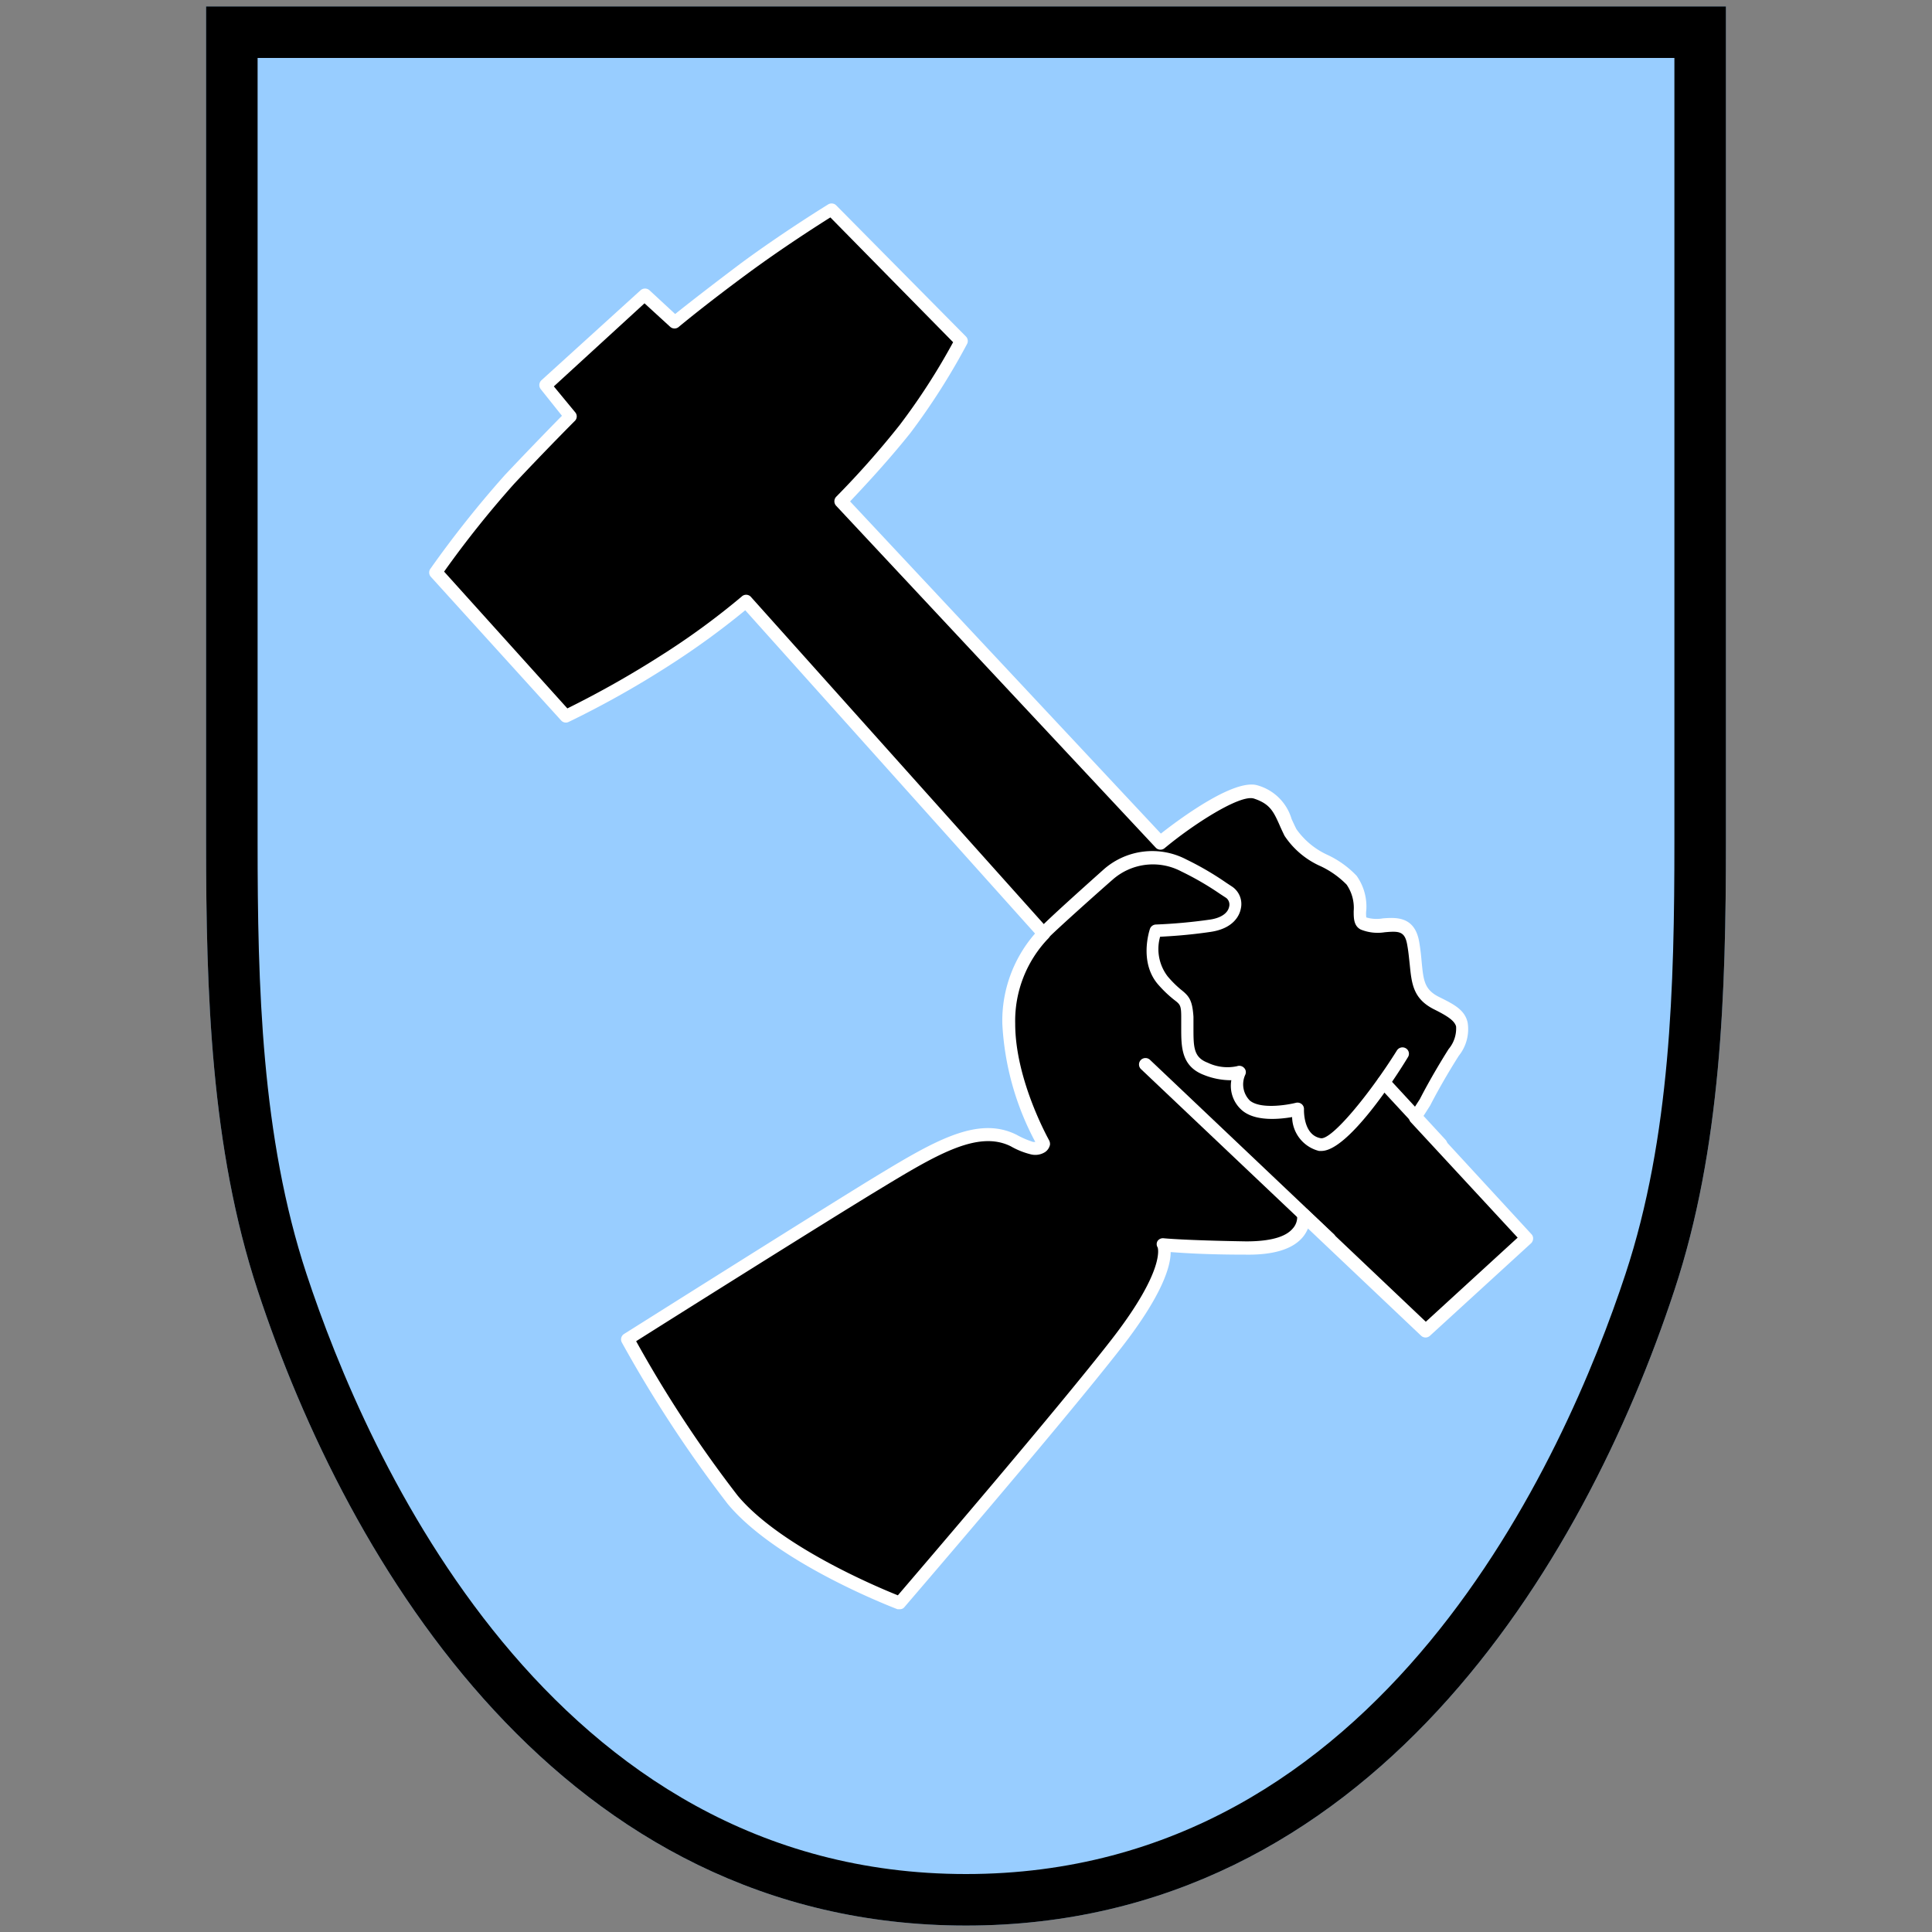 <svg id="Layer_1" data-name="Layer 1" xmlns="http://www.w3.org/2000/svg" viewBox="0 0 150 150"><rect x="0" y="0" width="150" height="150" fill="#808080" stroke="none"/><defs><style>.cls-1{fill:#98cdff;}.cls-2{fill:#fff;}</style></defs><path class="cls-1" d="M16,.5V65.38c0,11.65.36,23.74,4,34.79,7,21.27,23.68,49.33,55,49.33s48-28.06,55-49.33c3.64-11,4-23.14,4-34.79V.5Z"/><path d="M130,4.5V65.38c0,11.14-.29,22.9-3.8,33.54-4.62,14-18.85,46.58-51.2,46.58S28.42,112.92,23.8,98.92C20.29,88.28,20,76.52,20,65.38V4.5H130m4-4H16V65.38c0,11.65.36,23.74,4,34.79,7,21.27,23.68,49.33,55,49.33s48-28.06,55-49.33c3.64-11,4-23.14,4-34.79V.5Z"/><path d="M90.08,65.4s5.6-4.52,7.41-3.94S99.41,63,100.2,64.6s3.72,2.38,4.73,3.71c1.13,1.51.29,3,.92,3.35,1.3.66,3.47-.87,3.89,1.58s0,3.72,1.81,4.63,2.73,1.57,1.32,3.8-2.23,3.88-2.23,3.88l-.74,1.15,8.67,9.42-7.84,7.18-9.5-9s.5,2.64-4.46,2.56-6.44-.25-6.44-.25,1,1.74-3.63,7.68-16.84,20.15-16.84,20.15-9.17-3.47-13-8A98.05,98.05,0,0,1,48.72,104S63.25,94.8,67.87,92s8-4.86,10.83-3.45a6.11,6.11,0,0,0,1.43.6c.82.13.89-.34.89-.34s-2.7-4.74-2.7-9.32a9.64,9.64,0,0,1,2.72-7L57.91,46.69a58.37,58.37,0,0,1-6.33,4.62,73.07,73.07,0,0,1-7.65,4.29L33.8,44.43a82.07,82.07,0,0,1,5.72-7.21c2.59-2.75,4.74-4.9,4.74-4.9L42.33,29.9l7.71-7L52.35,25s2-1.71,5.39-4.19,6.78-4.56,6.78-4.56L74.59,26.48a51.55,51.55,0,0,1-4.35,6.83,69.89,69.89,0,0,1-4.95,5.61Z"/><path class="cls-2" d="M69.85,124.94l-.17,0c-.38-.15-9.33-3.57-13.17-8.16a99.09,99.09,0,0,1-8.23-12.55.5.5,0,0,1,.17-.66c.15-.09,14.59-9.2,19.16-12,4.79-2.91,8.24-5,11.31-3.47a7,7,0,0,0,1.29.56h.17a21.81,21.81,0,0,1-2.56-9.18,10.31,10.31,0,0,1,2.54-7L57.86,47.38a61.54,61.54,0,0,1-6,4.35,73.6,73.6,0,0,1-7.71,4.32.49.49,0,0,1-.58-.11L33.43,44.76a.5.5,0,0,1,0-.62,82.57,82.57,0,0,1,5.77-7.26c2-2.12,3.74-3.9,4.43-4.6l-1.65-2.07a.51.51,0,0,1,.05-.68l7.71-7a.52.52,0,0,1,.68,0l2,1.85c.72-.58,2.53-2,5.08-3.92,3.33-2.46,6.77-4.57,6.8-4.59a.51.51,0,0,1,.62.07L75,26.13a.5.5,0,0,1,.08.58,52.4,52.4,0,0,1-4.4,6.91C68.78,36,66.76,38.12,66,38.93L90.13,64.72c1.49-1.17,5.73-4.31,7.52-3.74a3.84,3.84,0,0,1,2.63,2.61c.11.24.23.5.37.78a6,6,0,0,0,2.41,2A7.45,7.45,0,0,1,105.33,68a4.13,4.13,0,0,1,.75,2.66,2.13,2.13,0,0,0,0,.57,2.81,2.81,0,0,0,1.3.07c1-.07,2.47-.18,2.81,1.85.1.58.15,1.1.19,1.56.14,1.42.21,2.13,1.36,2.7s2,1,2.21,2a3.29,3.29,0,0,1-.69,2.56c-1.38,2.18-2.2,3.82-2.21,3.84l-.56.88,8.41,9.13a.47.47,0,0,1,.13.36.52.52,0,0,1-.16.35l-7.85,7.18a.5.5,0,0,1-.68,0l-8.79-8.33a2.62,2.62,0,0,1-.41.68c-.79.93-2.27,1.38-4.42,1.35-3.23,0-5-.14-5.83-.2,0,1.07-.6,3.28-3.84,7.44-4.57,5.88-16.73,20-16.86,20.16A.46.46,0,0,1,69.85,124.94ZM49.39,104.13a94.5,94.5,0,0,0,7.89,12c3.27,3.91,10.78,7.07,12.43,7.73,1.71-2,12.38-14.44,16.59-19.86s3.59-7.13,3.58-7.15a.47.47,0,0,1,0-.51.51.51,0,0,1,.48-.2s1.54.16,6.39.24c2.29,0,3.21-.51,3.62-1a1.32,1.32,0,0,0,.34-1,.5.5,0,0,1,.84-.44l9.15,8.68,7.13-6.53-8.33-9a.51.51,0,0,1,0-.61l.74-1.15s.83-1.66,2.23-3.88a2.48,2.48,0,0,0,.58-1.76c-.13-.46-.7-.82-1.7-1.32-1.64-.82-1.75-2-1.9-3.5-.05-.44-.09-.94-.19-1.49-.18-1.09-.64-1.1-1.75-1a3.5,3.5,0,0,1-1.86-.21c-.55-.28-.55-.89-.55-1.43a3.18,3.18,0,0,0-.55-2.06,7,7,0,0,0-2-1.42,6.52,6.52,0,0,1-2.82-2.37c-.14-.29-.27-.56-.38-.82-.48-1.07-.75-1.66-2-2.07-1.07-.34-4.71,2-6.94,3.86a.5.5,0,0,1-.68-.05L64.92,39.27a.51.51,0,0,1,0-.7A68.82,68.82,0,0,0,69.85,33,50.34,50.34,0,0,0,74,26.57l-9.53-9.69c-.94.59-3.7,2.35-6.4,4.34-3.3,2.43-5.35,4.14-5.37,4.16a.5.5,0,0,1-.66,0l-2-1.83L43,30,44.65,32a.49.49,0,0,1,0,.66s-2.17,2.17-4.72,4.89a79.06,79.06,0,0,0-5.45,6.83L44.05,55a76.15,76.15,0,0,0,7.26-4.1,57.55,57.55,0,0,0,6.27-4.58.5.5,0,0,1,.7,0L81.42,72.17a.52.52,0,0,1,.12.36.53.53,0,0,1-.17.35,9.25,9.25,0,0,0-2.55,6.6c0,4.39,2.61,9,2.64,9.07a.61.61,0,0,1,.06.33.92.92,0,0,1-.37.56,1.42,1.42,0,0,1-1.09.19A6,6,0,0,1,78.48,89c-2.58-1.29-5.84.69-10.34,3.42C64,94.93,51.76,102.63,49.39,104.13Z"/><path class="cls-2" d="M102.59,89.36l-.18,0a2.76,2.76,0,0,1-2.09-2.63c-1,.17-2.83.35-3.86-.5a2.51,2.51,0,0,1-.86-2.36,5.69,5.69,0,0,1-2.15-.42c-1.75-.68-1.74-2.2-1.74-3.66,0-.27,0-.54,0-.81,0-.95-.09-1-.57-1.37A9.08,9.08,0,0,1,90,76.53c-1.62-1.74-.75-4.31-.72-4.41a.51.51,0,0,1,.46-.34,41,41,0,0,0,4.18-.38c.85-.12,1.4-.48,1.51-1a.66.66,0,0,0-.22-.68l-.49-.32a23,23,0,0,0-3-1.74,4.72,4.72,0,0,0-5.34.64c-1,.87-4.25,3.77-5,4.53a.5.5,0,0,1-.71,0,.5.5,0,0,1,0-.71c.71-.77,3.75-3.48,5-4.6a5.7,5.7,0,0,1,6.44-.79,23.28,23.28,0,0,1,3.1,1.81l.47.31a1.63,1.63,0,0,1,.65,1.73c-.09.44-.51,1.5-2.33,1.77s-3.24.34-3.93.38a3.49,3.49,0,0,0,.59,3.08,8.19,8.19,0,0,0,1,1c.67.53.91.83,1,2.13,0,.28,0,.57,0,.84,0,1.51,0,2.31,1.11,2.73a3.54,3.54,0,0,0,2.27.27.51.51,0,0,1,.55.13.47.47,0,0,1,.09.54,1.78,1.78,0,0,0,.36,2c.83.68,2.86.35,3.58.17a.51.51,0,0,1,.44.1.49.49,0,0,1,.18.41c0,.08-.06,2,1.3,2.24.84.16,3.78-3.4,5.92-6.82a.51.51,0,0,1,.69-.16.49.49,0,0,1,.16.69C108.27,83.81,104.63,89.36,102.59,89.36Z"/><path class="cls-2" d="M111.88,89.35a.46.46,0,0,1-.36-.16l-4.45-4.81a.5.5,0,0,1,0-.71.5.5,0,0,1,.71,0l4.44,4.81a.5.5,0,0,1,0,.71A.48.48,0,0,1,111.88,89.35Z"/><path class="cls-2" d="M103.21,96.68a.49.49,0,0,1-.34-.14L88.58,83a.5.5,0,0,1,0-.71.51.51,0,0,1,.71,0l14.28,13.54a.5.5,0,0,1,0,.71A.52.52,0,0,1,103.21,96.68Z"/></svg>